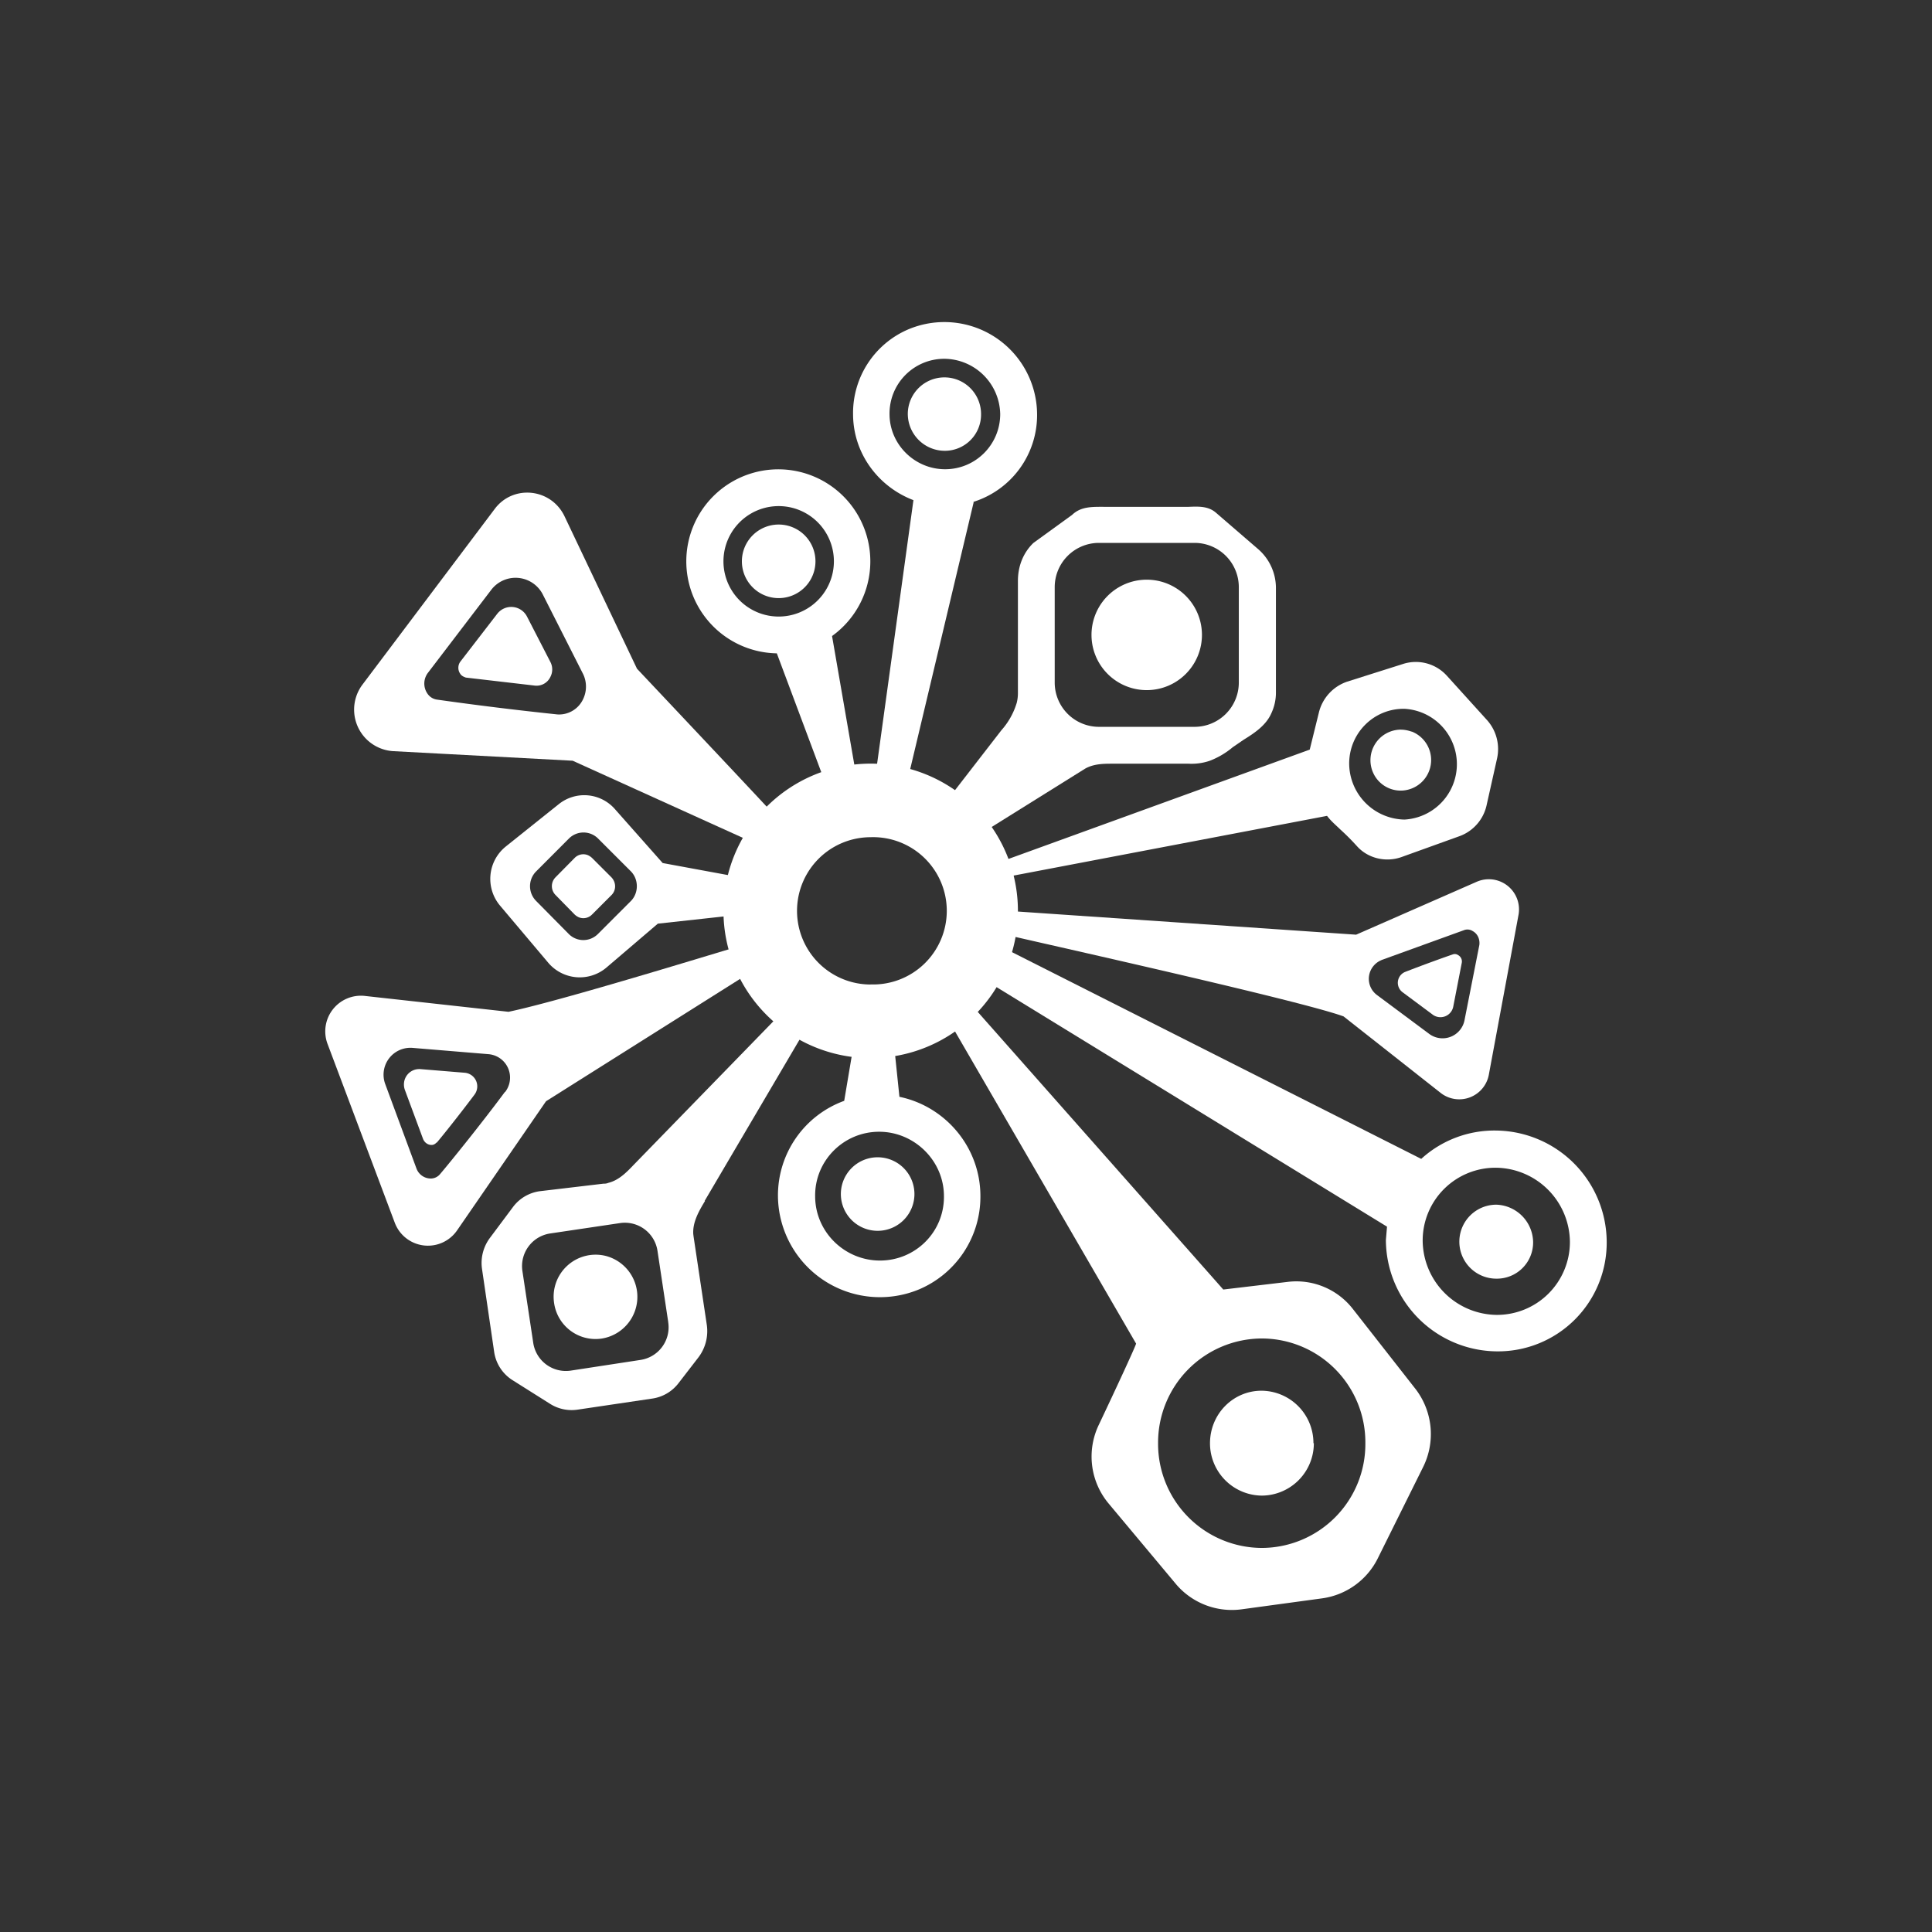 <svg xmlns="http://www.w3.org/2000/svg" width="24" height="24" fill="none" viewBox="0 0 24 24">
    <rect x="0" y="0" width="24" height="24" fill="#333333" stroke="none"/>
    <path fill="#fff" fill-rule="evenodd" d="M7.913 8.307c.603.64 1.824 1.934 1.842 1.966l-.22.274L7.114 9.45l-2.231-.119a.517.517 0 0 1-.38-.827l1.642-2.181c.228-.306.7-.26.868.091zm-.997.567a42 42 0 0 1-1.486-.183.17.17 0 0 1-.119-.073.22.22 0 0 1 .005-.26l.782-1.025a.38.38 0 0 1 .649.06l.498.983a.36.36 0 0 1 0 .306.33.33 0 0 1-.333.192zm-1.13-.457.86.1a.19.19 0 0 0 .192-.11.2.2 0 0 0 0-.182l-.292-.567a.22.22 0 0 0-.37-.032l-.458.594a.13.13 0 0 0 0 .151c.014.023.042.037.069.046" clip-rule="evenodd"/>
    <path fill="#fff" d="M5.425 14.195c.078-.091.307-.38.467-.594a.17.17 0 0 0-.12-.275l-.548-.045a.19.19 0 0 0-.205.169.2.2 0 0 0 .013.096l.224.604c.019.045.06.073.105.073.028 0 .046-.014.064-.032z"/>
    <path fill="#fff" fill-rule="evenodd" d="M6.317 12.569c.745-.156 3.017-.869 3.054-.869l.096.288-2.684 1.692-1.102 1.6a.44.44 0 0 1-.777-.091l-.832-2.213a.443.443 0 0 1 .462-.604zm-.046.997c-.274.37-.672.864-.805 1.02a.15.15 0 0 1-.11.054.19.19 0 0 1-.182-.123l-.389-1.052a.334.334 0 0 1 .338-.448l.942.078a.292.292 0 0 1 .21.47z" clip-rule="evenodd"/>
    <path fill="#fff" d="M18.053 11.854c-.096.032-.389.138-.599.22a.146.146 0 0 0-.032.251l.37.275a.162.162 0 0 0 .261-.096l.105-.54a.09.09 0 0 0-.046-.1.07.07 0 0 0-.059-.01"/>
    <path fill="#fff" fill-rule="evenodd" d="M16.69 12.626c-.604-.22-4.42-1.056-4.444-1.074l.055-.252 4.545.311 1.5-.658a.375.375 0 0 1 .516.42l-.366 1.971a.374.374 0 0 1-.604.229zm.471-.7 1.033-.374a.12.12 0 0 1 .1.014c.06.032.092.1.083.173l-.183.928a.278.278 0 0 1-.443.174l-.645-.48a.25.25 0 0 1-.05-.354.25.25 0 0 1 .105-.08M12.44 9.071a.9.9 0 0 0 .191-.343.5.5 0 0 0 .014-.119V7.215c0-.178.064-.347.192-.47l.48-.348c.11-.106.247-.101.398-.101h1.051c.124-.005.243-.01.339.073l.525.453a.64.64 0 0 1 .22.48v1.294a.6.6 0 0 1-.055.26c-.064.151-.206.247-.347.334l-.133.091a1 1 0 0 1-.288.17.7.7 0 0 1-.26.036h-.965c-.11 0-.22.005-.32.06l-1.61 1.005-.31-.347zm.662-1.778a.55.55 0 0 1 .549-.549h1.188a.55.55 0 0 1 .55.549V8.48a.55.55 0 0 1-.55.549h-1.188a.55.55 0 0 1-.549-.549zm1.829.594a.686.686 0 1 1-1.372 0 .686.686 0 0 1 1.372 0m-6.173 7.032c-.078.128-.155.265-.146.411l.004.032.165 1.102a.54.54 0 0 1-.105.398l-.247.32a.5.5 0 0 1-.33.192l-.923.137a.5.5 0 0 1-.338-.069l-.471-.297a.5.5 0 0 1-.229-.356l-.15-1.024a.52.52 0 0 1 .1-.39l.283-.379a.5.5 0 0 1 .348-.2l.777-.092c.018 0 .037 0 .06-.01.128-.031.224-.127.315-.223l2.167-2.227.197.156-1.482 2.519zm-.457 1.508a.41.41 0 0 1-.348.467l-.868.133a.41.41 0 0 1-.462-.353l-.133-.882a.41.41 0 0 1 .348-.47l.868-.129a.41.41 0 0 1 .462.348l.133.882zm-1.418-.242a.522.522 0 0 1 .64-.584.525.525 0 0 1-.054 1.028.52.52 0 0 1-.586-.444m3.453-8.284a1.143 1.143 0 1 0-.686.215l.667 1.783.357-.046zm-.663-.242a.686.686 0 1 0 0-1.372.686.686 0 0 0 0 1.372m.457-.686a.457.457 0 1 1-.914 0 .457.457 0 0 1 .914 0m.357 6.702a1.25 1.25 0 0 0-.823 1.184 1.267 1.267 0 0 0 1.746 1.161 1.25 1.25 0 0 0 .769-1.161c0-.608-.435-1.116-1.006-1.234l-.119-1.148-.357-.05zm.434.384c-.443 0-.8.361-.795.8 0 .444.366.8.805.8.443 0 .8-.357.795-.8 0-.439-.366-.8-.805-.8m-.475.796a.457.457 0 1 1 .913-.001.457.457 0 0 1-.913 0" clip-rule="evenodd"/>
    <path fill="#fff" d="M12.187 5.143a.45.45 0 0 1-.448.457.46.46 0 0 1-.462-.457.455.455 0 1 1 .91 0"/>
    <path fill="#fff" fill-rule="evenodd" d="M12.087 6.236a1.13 1.13 0 0 0 .796-1.093 1.152 1.152 0 0 0-1.589-1.056 1.13 1.13 0 0 0-.697 1.056c0 .49.315.905.75 1.07l-.53 3.845.347.096.932-3.918zm-.347-.407c.38 0 .685-.307.685-.686a.7.7 0 0 0-.695-.686.68.68 0 0 0-.68.686c0 .38.315.686.69.686" clip-rule="evenodd"/>
    <path fill="#fff" d="M18.588 15.884a.459.459 0 0 1 0-.919.473.473 0 0 1 .457.466.45.45 0 0 1-.457.453"/>
    <path fill="#fff" fill-rule="evenodd" d="M17.216 15.397a1.39 1.39 0 0 0 1.372 1.39 1.35 1.35 0 0 0 1.371-1.358 1.39 1.39 0 0 0-1.371-1.385 1.35 1.35 0 0 0-.933.352L12.1 11.59l-.22.366 5.35 3.282-.014.165zm.457.014a.93.93 0 0 0 .915.923.906.906 0 0 0 .914-.905.93.93 0 0 0-.914-.923.904.904 0 0 0-.915.905" clip-rule="evenodd"/>
    <path fill="#fff" d="M14.113 16.691c-.01.041-.243.544-.462 1.006a.91.91 0 0 0 .123.983l.841 1.006a.91.91 0 0 0 .805.306l1.006-.137a.91.91 0 0 0 .686-.49l.567-1.142a.92.92 0 0 0-.092-.965l-.777-.992a.89.89 0 0 0-.805-.343l-.809.096-3.497-3.954-.137.228zm2.848 1.235a1.29 1.29 0 0 1-1.285 1.303 1.294 1.294 0 0 1-1.29-1.299 1.294 1.294 0 0 1 1.29-1.303 1.29 1.29 0 0 1 1.285 1.303zm-.64 0a.65.65 0 0 1-.645.653.65.65 0 0 1-.645-.649c0-.366.288-.654.64-.654a.65.65 0 0 1 .645.654zm.319-7.631c.055.05.124.114.22.22.137.15.357.2.549.132l.722-.26a.53.53 0 0 0 .334-.375l.132-.59a.54.54 0 0 0-.123-.475l-.498-.55a.52.52 0 0 0-.544-.15l-.695.22a.54.54 0 0 0-.352.379l-.115.466-4.197 1.523.092.123 4.32-.823c.046.06.092.1.156.16m.805-1.49a.689.689 0 0 1 0 1.376.7.7 0 0 1-.686-.695c0-.38.307-.686.686-.681m.092.283a.38.38 0 0 1-.125.733.375.375 0 0 1-.356-.223.38.38 0 0 1 .331-.534.4.4 0 0 1 .145.024zM6.216 11.255l.594.704a.513.513 0 0 0 .718.065l.644-.55 1.326-.145.046-.366-1.312-.242-.595-.672a.506.506 0 0 0-.695-.06l-.658.526a.516.516 0 0 0-.068.74m.443-.064a.26.26 0 0 1 0-.365l.411-.412a.256.256 0 0 1 .357 0l.412.412c.096.1.096.265 0 .365l-.412.412a.255.255 0 0 1-.361 0zm.242-.073a.156.156 0 0 1 0-.22l.238-.241a.15.15 0 0 1 .166-.033.2.2 0 0 1 .049.033l.242.242c.06.064.06.16 0 .22l-.242.242a.15.15 0 0 1-.166.033.2.2 0 0 1-.049-.033z"/>
    <path fill="#fff" fill-rule="evenodd" d="M10.816 13.144a1.829 1.829 0 1 0 0-3.658 1.829 1.829 0 0 0 0 3.658m0-.915a.915.915 0 1 0 0-1.829.915.915 0 0 0 0 1.83" clip-rule="evenodd"/>
</svg>
